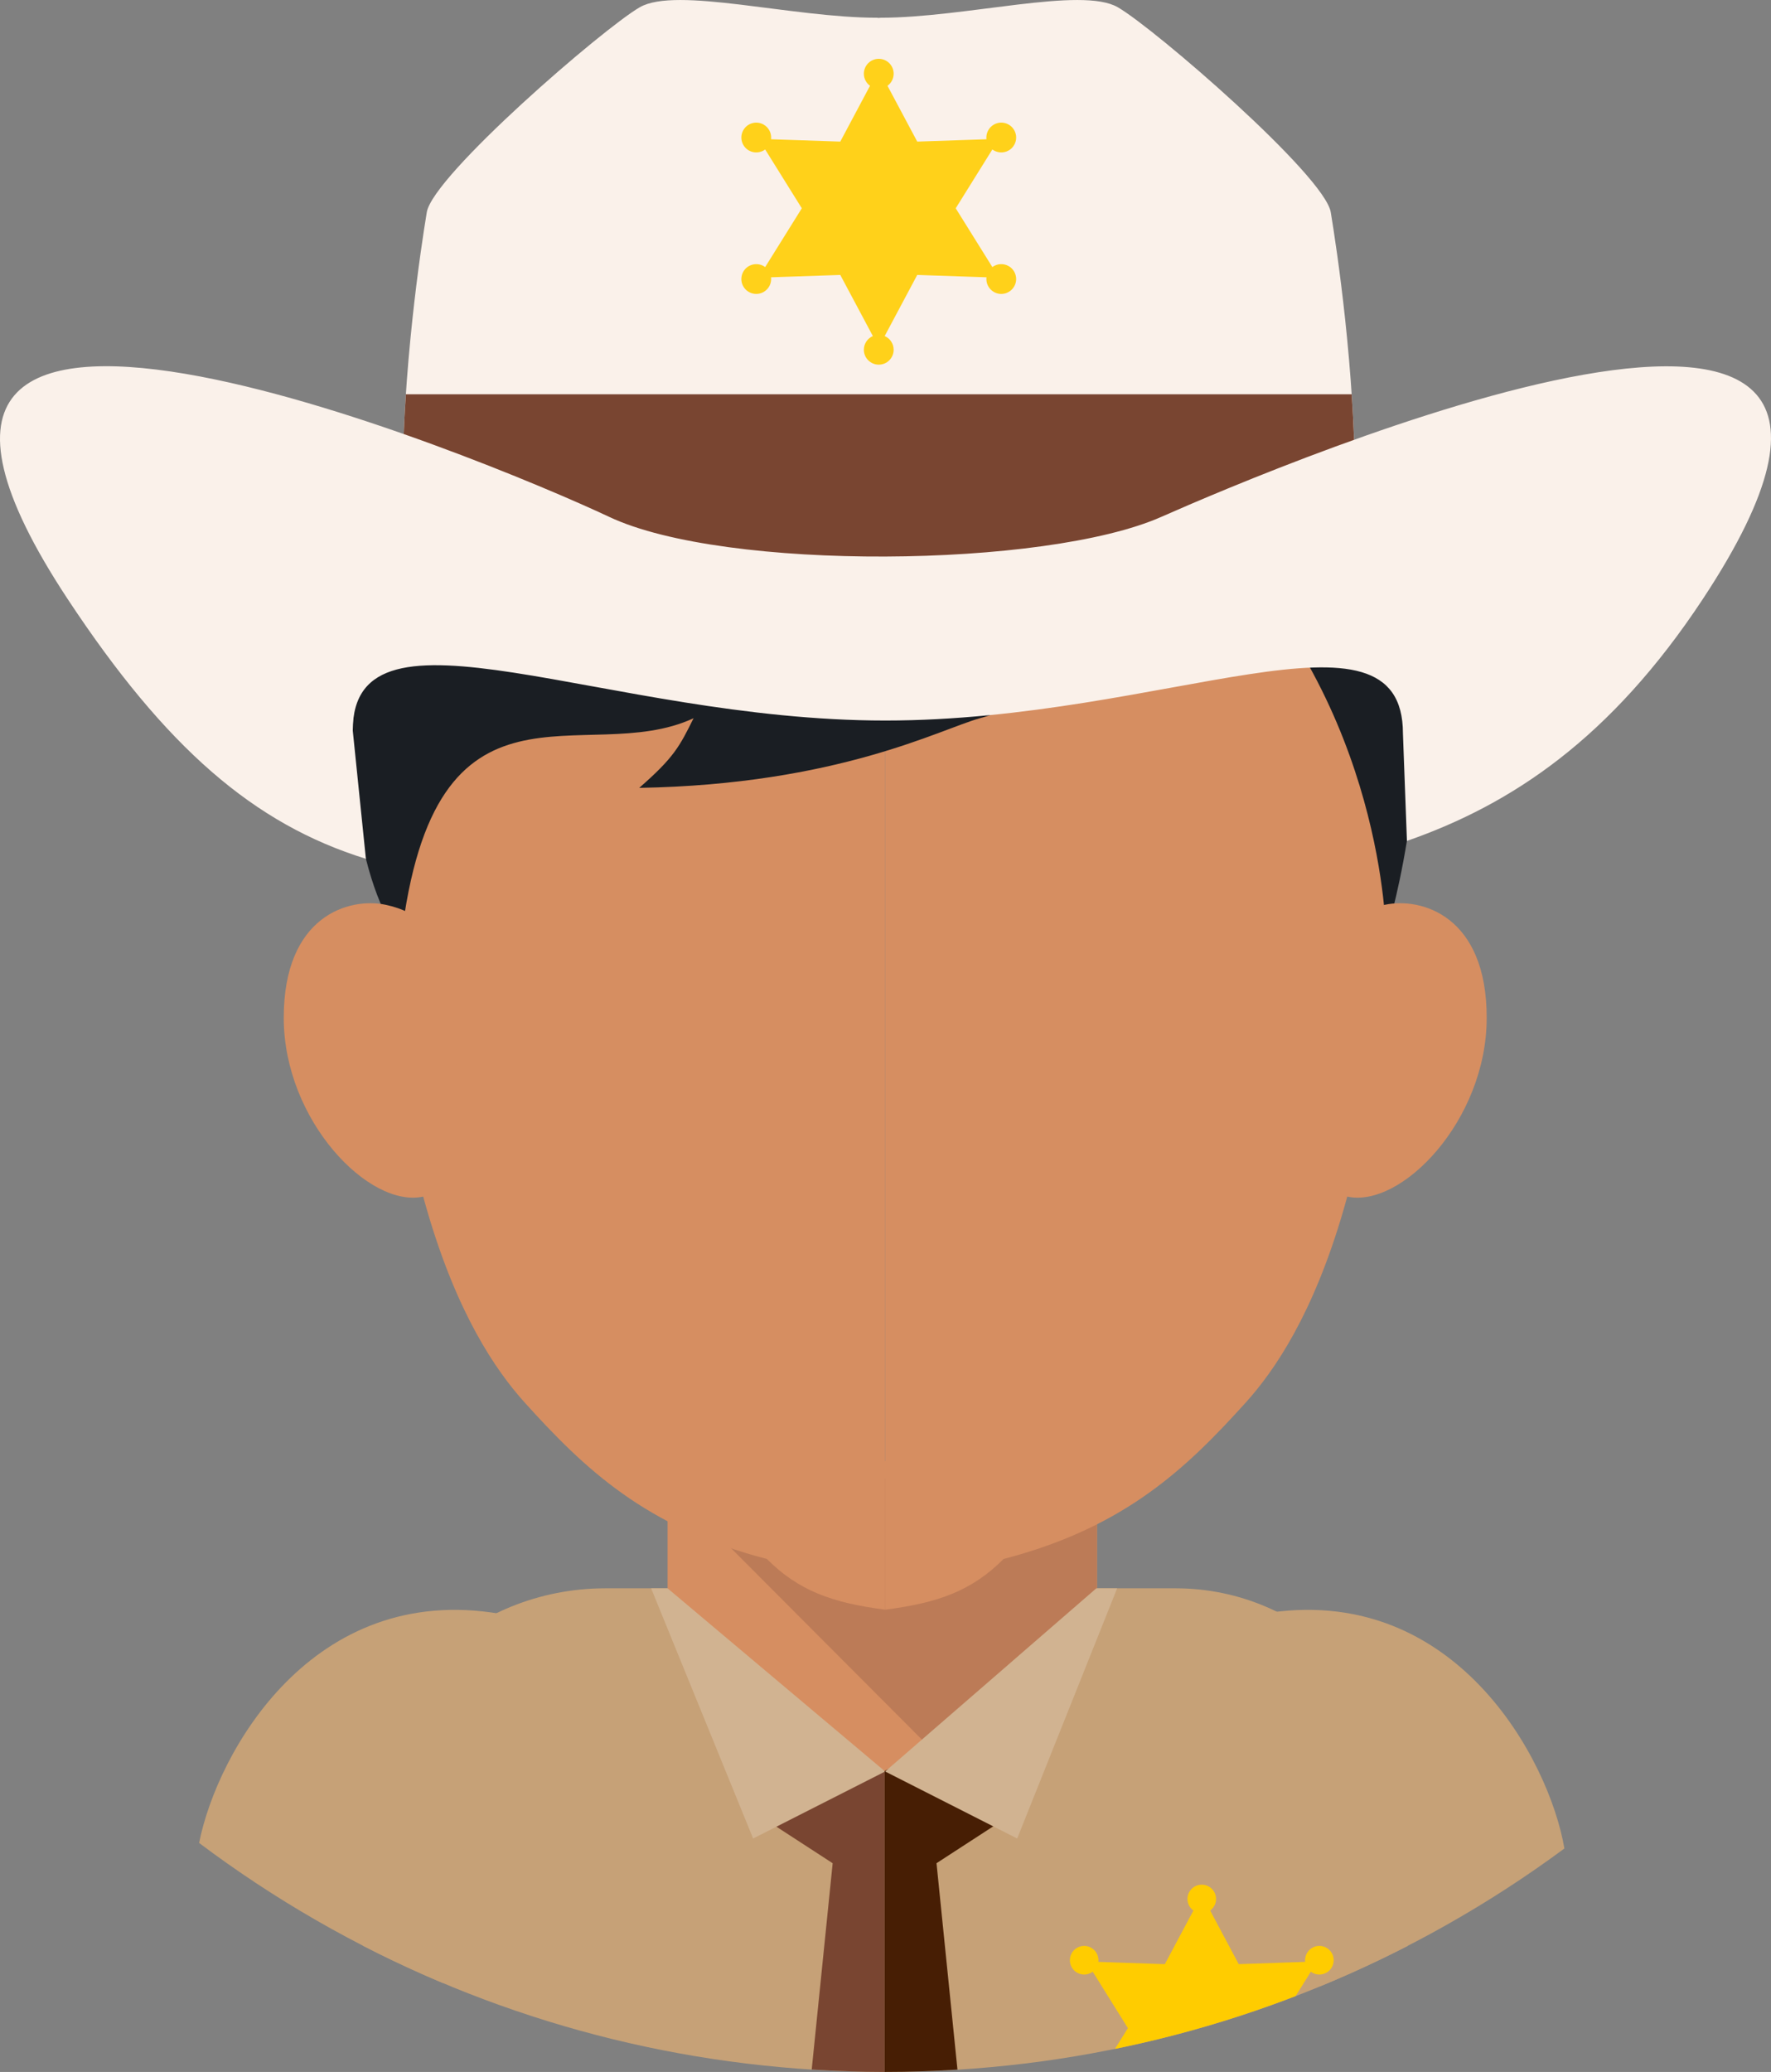 <svg xmlns="http://www.w3.org/2000/svg" width="923.42" height="1080" viewBox="0 0 923.42 1080"><rect x="0" y="0" width="923.42" height="1080" fill="#808080" stroke="none"/><g id="a"/><g id="b"><g id="c"><g id="d"><path d="M733.92 1014.35l-.11-65.68c-.09-66.42-54.36-120.76-120.76-120.76H315.65c-69.49.0-126.36 54.37-126.39 120.76l-.04 65.53c81.66 42.05 174.3 65.8 272.49 65.8s190.6-23.69 272.21-65.65z" fill="#c6a177" fill-rule="evenodd"/><path d="M350.61 761.64h221.84c.94 2.63-1.23 6.18-.48 8.89v62.5c-13.69 49.8-56.3 90.36-110.44 90.36s-99.74-41.43-113.44-91.23v-62.5c.75-2.71 1.59-5.38 2.52-8.01z" fill="#d68e61" fill-rule="evenodd"/><path d="M353.61 779.38l218.84-17.74c.94 2.63-1.27 5.3-.52 8.01v62.5c-11.28 41.04-41.21 73.11-82.76 83.11l-135.56-135.89z" fill="#bc7b57" fill-rule="evenodd"/><g><path d="M461.57 149.15c-64.98 1.42-260.77 7.64-264.18 235.92-3.4 228.27 45.44 311.97 76.28 346.11 30.85 34.13 62.9 65.02 126.17 81.43 16.53 16.54 33.97 22.87 61.73 26.44V149.15z" fill="#d68e61" fill-rule="evenodd"/><path d="M461.57 149.15c64.98 1.42 260.75 7.64 264.17 235.92 3.41 228.27-45.44 311.97-76.28 346.11-30.85 34.13-62.88 65.02-126.17 81.43-16.52 16.54-33.97 22.87-61.72 26.44V149.15z" fill="#d68e61" fill-rule="evenodd"/></g><path d="M434.16 971.21l-10.92 107.52c12.57.8 25.23 1.25 38 1.27V923.14l-37.1-19.9-38.79 36.27 48.81 31.7z" fill="#794531" fill-rule="evenodd"/><path d="M461.53 923.39 392.69 958.33 339.5 827.92H348.09L461.53 923.39z" fill="#d1b391" fill-rule="evenodd"/><path d="M488.31 971.21l10.92 107.58c-12.42.77-24.92 1.21-37.53 1.21h-.47V923.13l37.1-19.9 38.79 36.27-48.82 31.7z" fill="#471e04" fill-rule="evenodd"/><path d="M461.53 923.39 530.37 958.33 582.49 827.92H571.62L461.53 923.39z" fill="#d1b391" fill-rule="evenodd"/><path d="M209.12 489.77c17.32-147.52 95.53-88.96 152.52-115.4-7.3 14.72-10.23 20.51-28.35 36.31 103.79-1.8 157.05-30.65 177.62-36.29 48.08-13.17 83.17-68.36 121.95-92.74 89.1 87.38 89.77 205.54 89.77 205.54.0.0 98.04-307.11-181.51-365.04 17.82-33.26 11.75-77.87-20.26-82.77 6.13 28.4-36.73 75.85-42.23 75.68 8.63-9.38 15.59-40.78-16.52-56.93-5.35 20.91-25.38 50.23-86.17 70.44-224.73 73.83-208.6 308.51-166.82 361.2z" fill="#1a1e23" fill-rule="evenodd"/><path d="M232.88 501.35c-5.88-15.2-13.06-25.79-31.91-29.75-18.86-3.96-53.1 5.64-53.02 59.08.08 53.44 44.64 99.39 72.83 93.02 28.19-6.37 14.79-108.08 12.1-122.35z" fill="#d68e61" fill-rule="evenodd"/><path d="M686.03 501.74c7.79-14.43 17.31-26.17 36.15-30.14 18.85-3.96 53.09 5.64 53 59.08-.07 53.44-44.64 99.39-72.83 93.02-28.19-6.37-16.33-121.96-16.33-121.96z" fill="#d68e61" fill-rule="evenodd"/><path d="M209.84 255.9c0-63.04 9.52-126.07 12.69-145.25 3.17-19.18 92.02-95.91 111.06-106.87 19.05-10.97 79.33 5.47 123.76 5.47.29.0.58.07.86.1.29-.03.58-.1.86-.1 44.44.0 104.72-16.44 123.76-5.47 19.05 10.96 107.88 87.69 111.05 106.87 3.17 19.19 12.69 82.22 12.69 145.25-13.91 4.32-26.84 8.45-39.07 12.44l-205.78 50.93-212.78-50.93c-12.23-3.99-25.18-8.13-39.08-12.44z" fill="#faf1ea" fill-rule="evenodd"/><path d="M211.62 205.51h493.16c1.08 16.22 1.78 33.3 1.78 50.38-13.89 4.32-26.84 8.46-39.07 12.45l-205.78 50.93-212.78-50.93c-12.25-3.99-25.18-8.13-39.08-12.45.0-17.08.69-34.17 1.78-50.38z" fill="#794531" fill-rule="evenodd"/><path d="M190.78 447.65c-58.43-18.12-104.29-57.9-155.36-135.18-149.4-226.14 218.15-73.22 282.28-43.02 60.34 28.42 227.42 26.66 287.75.0 60.11-26.56 433.27-185.5 282.28 43.02-47.88 72.46-99.48 106.82-154.14 125.86l-2.08-55.98c0-73.41-123.88-6.77-269.93-6.77s-277.65-68.22-277.65 5.19l6.85 66.88z" fill="#faf1ea" fill-rule="evenodd"/><path d="M462.75 44.72l15.51 29.09 36.09-1.22c-.35-2.99 1.07-6.03 3.84-7.63 3.71-2.15 8.46-.88 10.61 2.85 2.14 3.71.87 8.46-2.85 10.61-2.77 1.59-6.1 1.29-8.53-.5l-19.1 30.65 19.1 30.64c2.42-1.79 5.76-2.09 8.53-.49 3.71 2.15 4.99 6.9 2.84 10.61-2.14 3.71-6.89 4.99-10.6 2.84-2.77-1.6-4.18-4.64-3.83-7.63l-36.1-1.23-16.98 31.86c2.76 1.19 4.68 3.94 4.68 7.14.0 4.29-3.47 7.77-7.76 7.77s-7.78-3.48-7.78-7.77c0-3.2 1.94-5.95 4.7-7.14l-16.99-31.86-36.09 1.23c.35 2.99-1.07 6.03-3.84 7.63-3.71 2.14-8.47.87-10.61-2.84-2.14-3.71-.87-8.47 2.85-10.61 2.77-1.6 6.12-1.3 8.53.49l19.1-30.64-19.1-30.65c-2.42 1.79-5.76 2.1-8.53.5-3.72-2.15-4.99-6.91-2.85-10.61 2.14-3.72 6.91-4.99 10.61-2.85 2.77 1.59 4.19 4.64 3.84 7.63l36.09 1.22 15.5-29.09c-1.94-1.41-3.21-3.71-3.21-6.29.0-4.29 3.49-7.77 7.78-7.77s7.76 3.48 7.76 7.77c0 2.58-1.26 4.88-3.21 6.29z" fill="#ffd11a" fill-rule="evenodd"/><path d="M231.02 1033.7l29.78-192.48c-98.04-16.79-147.64 72.24-156.98 119.42 38.96 29.29 81.64 53.93 127.2 73.06z" fill="#c6a177" fill-rule="evenodd"/><path d="M688.23 1035.41l-30.05-194.19c100.09-17.15 149.68 76 157.51 122.31-39.11 28.91-81.86 53.13-127.47 71.88z" fill="#c6a177" fill-rule="evenodd"/><path d="M631 995.88l14.88 27.93 34.64-1.18c-.32-2.86 1.03-5.79 3.68-7.33 3.57-2.05 8.14-.84 10.2 2.74 2.05 3.57.83 8.12-2.73 10.19-2.66 1.54-5.88 1.25-8.19-.47l-7.91 12.7c-30.3 11.65-61.77 20.92-94.22 27.53l6.75-10.82-18.34-29.41c-2.33 1.72-5.53 2.01-8.19.47-3.56-2.06-4.78-6.62-2.73-10.19 2.06-3.57 6.63-4.79 10.19-2.72 2.66 1.53 4.02 4.46 3.68 7.32l34.65 1.18 14.88-27.93c-1.86-1.36-3.08-3.56-3.08-6.04.0-4.12 3.33-7.46 7.46-7.46s7.45 3.34 7.45 7.46c0 2.48-1.22 4.68-3.08 6.04z" fill="#fc0" fill-rule="evenodd"/></g></g></g></svg>